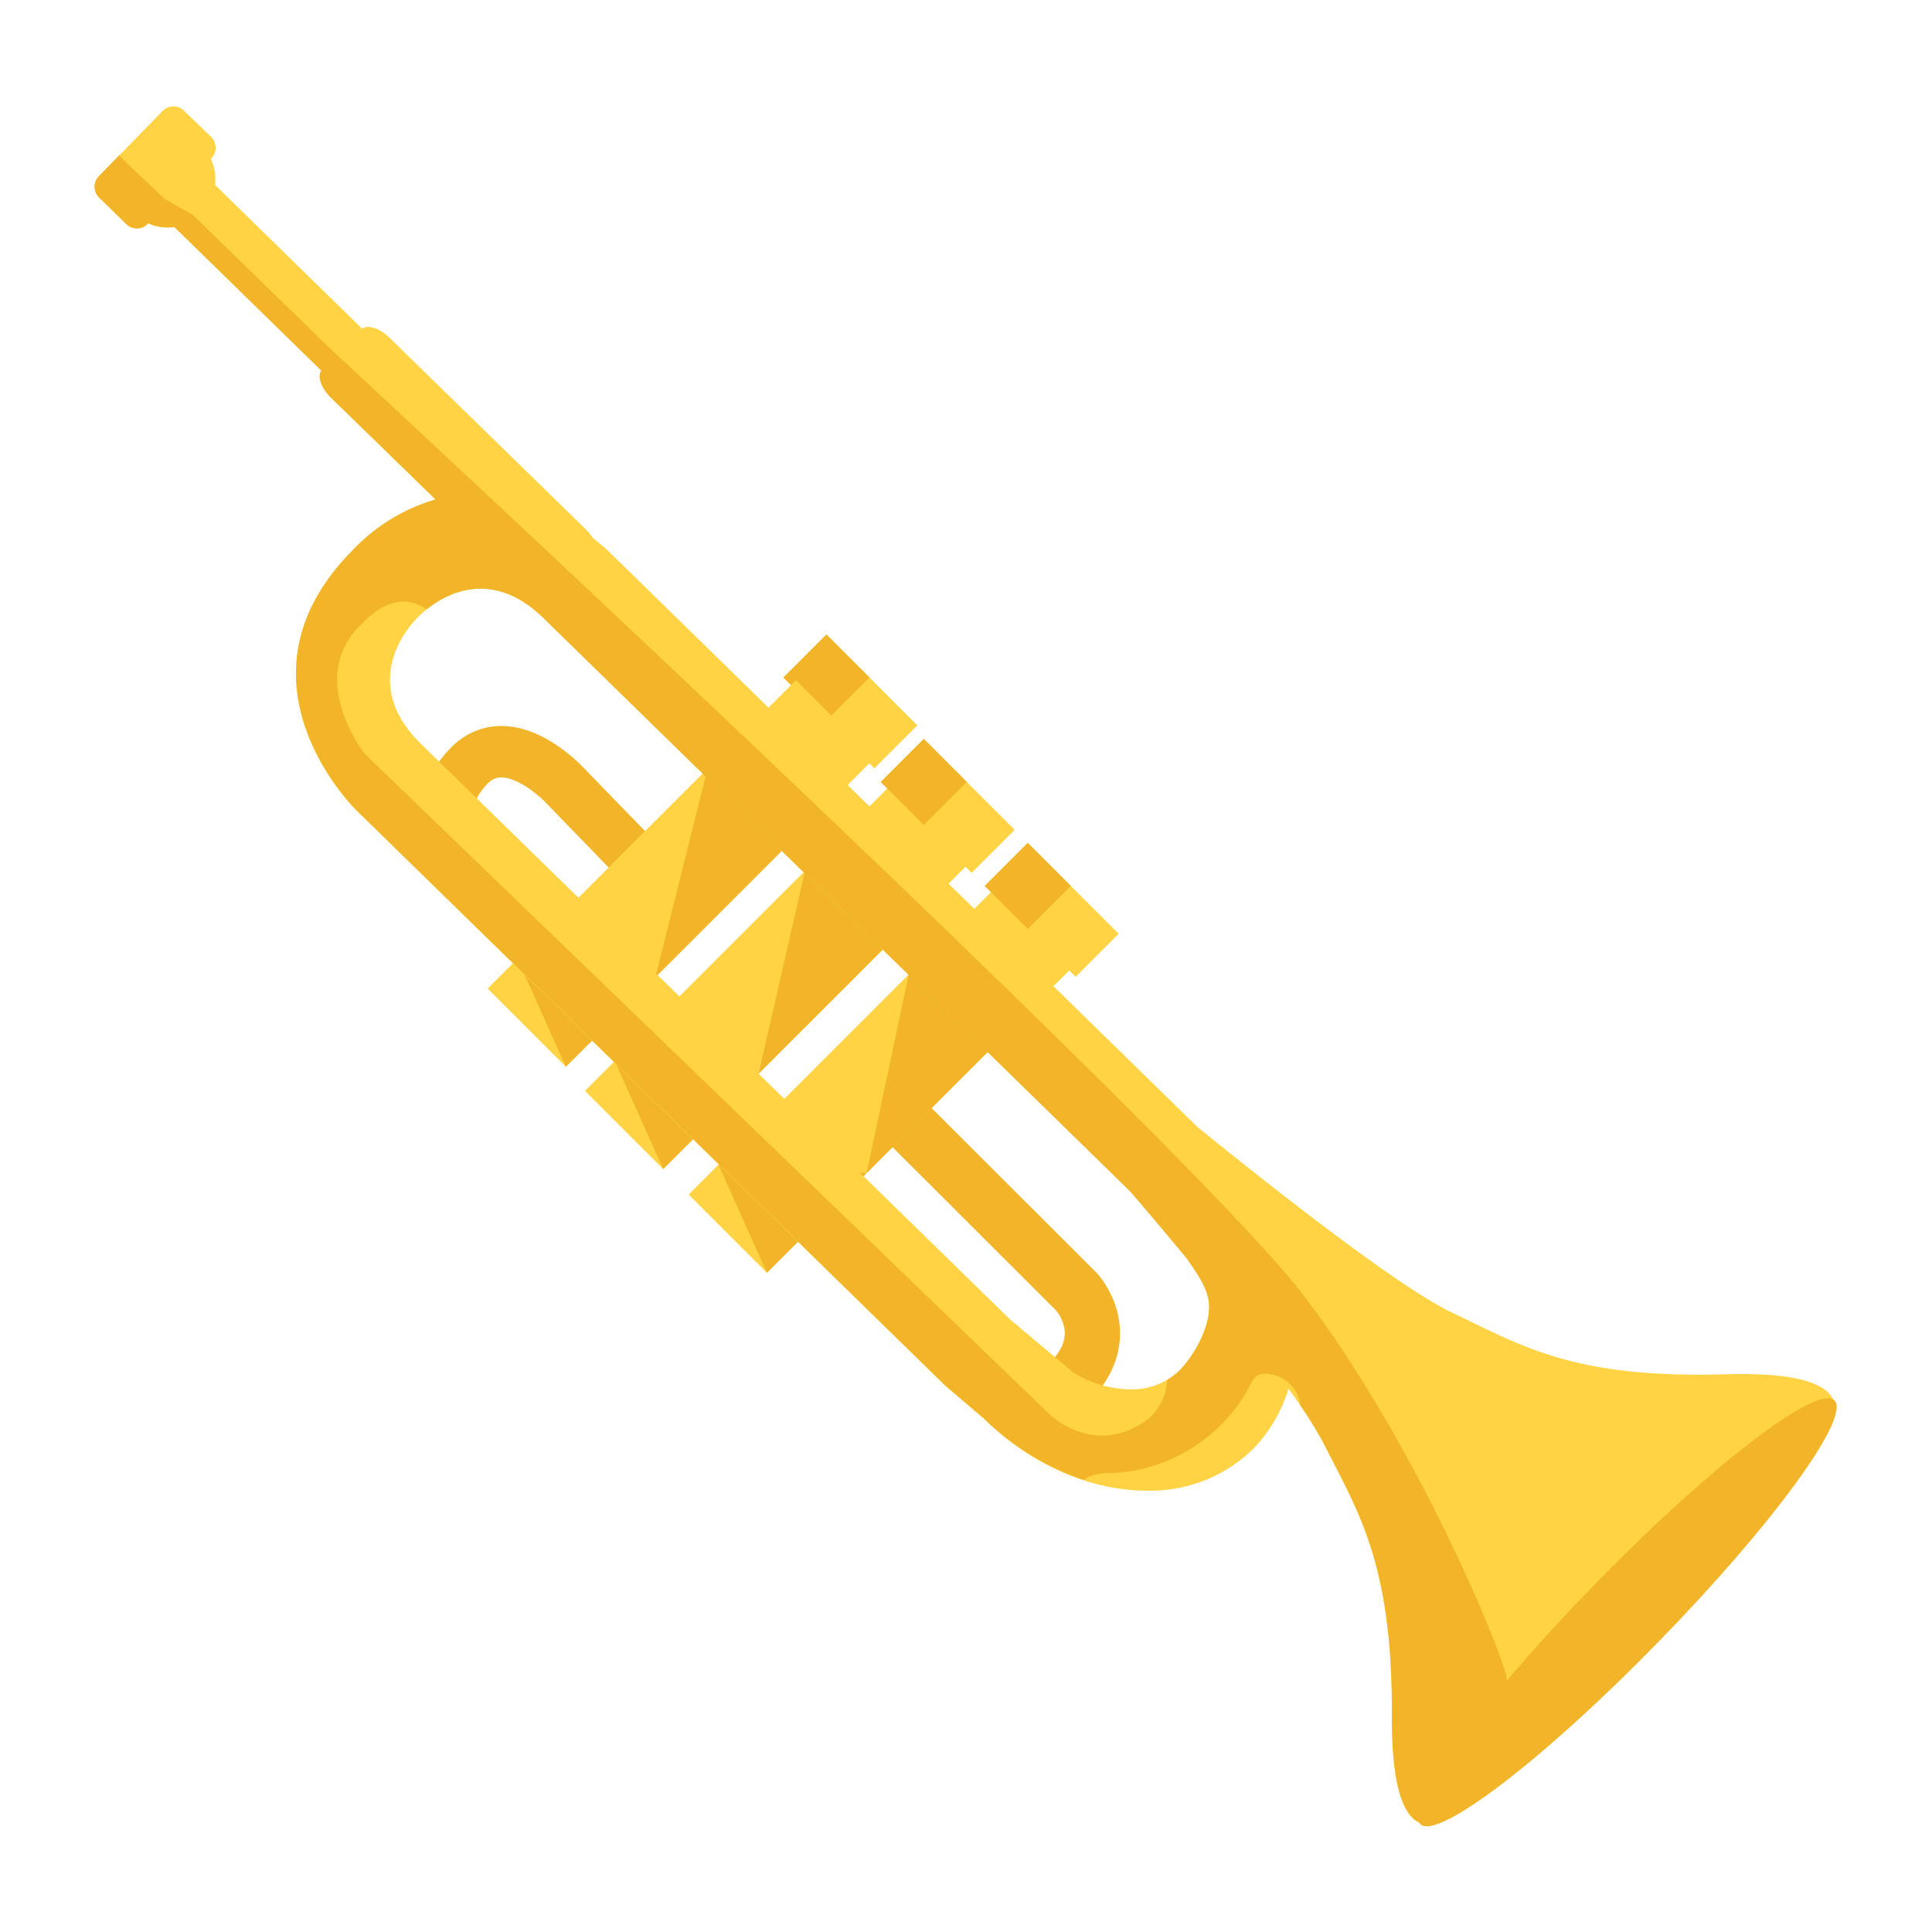 <?xml version="1.0" encoding="UTF-8" standalone="no"?>
<svg
   xmlns:dc="http://purl.org/dc/elements/1.1/"
   xmlns:cc="http://creativecommons.org/ns#"
   xmlns:rdf="http://www.w3.org/1999/02/22-rdf-syntax-ns#"
   xmlns:svg="http://www.w3.org/2000/svg"
   xmlns="http://www.w3.org/2000/svg"
   xmlns:sodipodi="http://sodipodi.sourceforge.net/DTD/sodipodi-0.dtd"
   xmlns:inkscape="http://www.inkscape.org/namespaces/inkscape"
   viewBox="0 0 100 100"
   version="1.1"
   id="svg44"
   sodipodi:docname="Trompette.svg"
   width="100"
   height="100"
   inkscape:export-filename="D:\Travail\2018 - ..., Web Dev\2018 - Bebra's Tasks\tasks\v01\Bebras\2020\2020-FR-01-play-music\assets\Trompette.png"
   inkscape:export-xdpi="96"
   inkscape:export-ydpi="96"
   inkscape:version="0.92.3 (2405546, 2018-03-11)">
  <sodipodi:namedview
     pagecolor="#ffffff"
     bordercolor="#666666"
     borderopacity="1"
     objecttolerance="10"
     gridtolerance="10"
     guidetolerance="10"
     inkscape:pageopacity="0"
     inkscape:pageshadow="2"
     inkscape:window-width="1920"
     inkscape:window-height="1017"
     id="namedview46"
     showgrid="false"
     inkscape:zoom="4.0508068"
     inkscape:cx="76.135508"
     inkscape:cy="14.612405"
     inkscape:window-x="-8"
     inkscape:window-y="-8"
     inkscape:window-maximized="1"
     inkscape:current-layer="svg44" />
  <defs
     id="defs4">
    <style
       id="style2">.cls-1,.cls-2{fill:none;stroke:#f2b529;stroke-miterlimit:10;}.cls-1{stroke-width:7.49px;}.cls-2{stroke-width:6.97px;}.cls-3{fill:#ffd343;}.cls-4{fill:#f2b529;}</style>
  </defs>
  <title
     id="title6">Trompette</title>
  <g
     id="Layer_2"
     data-name="Layer 2"
     transform="matrix(-0.382,0,0,0.382,95.066,5.506)">
    <g
       id="Layer_1-2"
       data-name="Layer 1">
      <path
         class="cls-1"
         d="M 125.83,137.83 103,160.62 c 0,0 -5.46,5.88 1,12.29 5.92,5.92 14.16,-2.75 14.16,-2.75 l 19.76,-19.76"
         id="path8"
         inkscape:connector-curvature="0"
         style="fill:none;stroke:#f2b529;stroke-width:7.49px;stroke-miterlimit:10" />
      <path
         class="cls-2"
         d="M 165.35,122.53 186.22,101 c 0,0 5,-5.55 -0.88,-11.61 -5.42,-5.59 -13,2.6 -13,2.6 l -18.09,18.66"
         id="path10"
         inkscape:connector-curvature="0"
         style="fill:none;stroke:#f2b529;stroke-width:6.97px;stroke-miterlimit:10" />
      <rect
         class="cls-3"
         x="121.87"
         y="102.33"
         width="14.99"
         height="59.07"
         transform="rotate(-45,129.358,131.858)"
         id="rect12"
         style="fill:#ffd343" />
      <rect
         class="cls-3"
         x="97.66"
         y="104.75"
         width="17.41"
         height="8.24"
         transform="rotate(-45,106.366,108.872)"
         id="rect14"
         style="fill:#ffd343" />
      <rect
         class="cls-4"
         x="105.49"
         y="101.51"
         width="8.24"
         height="8.24"
         transform="rotate(-45,109.604,105.631)"
         id="rect16"
         style="fill:#f2b529" />
      <polygon
         class="cls-4"
         points="131.44,144.54 151.55,143.32 144.95,158.04 107.34,120.44 117.94,109.84 125.74,117.65 "
         id="polygon18"
         style="fill:#f2b529" />
      <rect
         class="cls-3"
         x="135.92"
         y="88.28"
         width="14.99"
         height="59.07"
         transform="rotate(-45,143.408,117.809)"
         id="rect20"
         style="fill:#ffd343" />
      <polygon
         class="cls-4"
         points="146.08,131.08 165.6,129.28 159,143.99 121.39,106.39 131.99,95.79 139.79,103.6 "
         id="polygon22"
         style="fill:#f2b529" />
      <rect
         class="cls-3"
         x="111.75"
         y="90.66"
         width="17.41"
         height="8.24"
         transform="rotate(-45,120.461,94.784)"
         id="rect24"
         style="fill:#ffd343" />
      <rect
         class="cls-4"
         x="119.58"
         y="87.42"
         width="8.24"
         height="8.24"
         transform="rotate(-45,123.698,91.543)"
         id="rect26"
         style="fill:#f2b529" />
      <rect
         class="cls-3"
         x="124.93"
         y="76.51"
         width="17.41"
         height="8.24"
         transform="rotate(-45,133.636,80.626)"
         id="rect28"
         style="fill:#ffd343" />
      <rect
         class="cls-4"
         x="132.76"
         y="73.27"
         width="8.24"
         height="8.24"
         transform="rotate(-45,136.874,77.385)"
         id="rect30"
         style="fill:#f2b529" />
      <rect
         class="cls-3"
         x="149.11"
         y="74.41"
         width="14.99"
         height="59.07"
         transform="rotate(-45,156.604,103.942)"
         id="rect32"
         style="fill:#ffd343" />
      <polygon
         class="cls-4"
         points="159.94,117.53 178.79,115.41 172.19,130.13 134.59,92.53 145.19,81.93 152.99,89.74 "
         id="polygon34"
         style="fill:#f2b529" />
      <path
         class="cls-3"
         d="M 235.6,9.61 226.69,0.48 A 2.07,2.07 0 0 0 223.8,0.73 L 220.41,4 a 2.07,2.07 0 0 0 -0.31,2.89 l 0.21,0.22 a 6.48,6.48 0 0 0 -0.58,3.53 l -19.94,19.5 c -0.75,-0.61 -2.37,-0.09 -3.71,1.22 l -26.64,26 a 6.36,6.36 0 0 0 -0.95,1.18 24.19,24.19 0 0 0 -2.12,1.78 L 86.63,138.28 C 79.51,144.06 60,159.69 52.2,163.4 c -9.59,4.57 -16.57,9 -37.16,8.4 -20.59,-0.6 -13.66,7.26 -13.66,7.26 L 27,205.33 52.7,231.59 c 0,0 7.67,7.1 7.58,-13.49 -0.09,-20.59 4.46,-27.47 9.26,-36.95 a 63.25,63.25 0 0 1 4.74,-7.39 20.36,20.36 0 0 0 4.72,8.08 19.91,19.91 0 0 0 14.45,5.73 v 0 c 7.71,0 15.77,-3.56 22.12,-9.77 l 5.16,-4.39 79.84,-78 c 0,0 17.93,-17.4 0.75,-35 A 25.26,25.26 0 0 0 189.85,53.29 L 204,39.49 c 1.35,-1.31 1.9,-2.93 1.31,-3.68 l 19.93,-19.47 a 6.49,6.49 0 0 0 3.55,-0.5 l 0.2,0.21 a 2.07,2.07 0 0 0 2.9,-0.24 l 3.39,-3.31 a 2.07,2.07 0 0 0 0.32,-2.89 z m -43.31,59.67 c 0,0 8.71,8.13 -0.47,17.11 l -79.84,78 -8.58,7.19 a 14.89,14.89 0 0 1 -7.63,2.25 9.23,9.23 0 0 1 -6.77,-2.6 c -1.9,-1.94 -4.29,-6 -3.93,-9.21 0.24,-2.07 1.69,-4 2.93,-5.85 3.18,-3.83 6,-7.17 7.74,-9.17 l 79.43,-77.62 c 9.18,-9 17.12,-0.1 17.12,-0.1 z"
         id="path36"
         inkscape:connector-curvature="0"
         style="fill:#ffd343" />
      <path
         class="cls-4"
         d="M 24.2,208.1 C 39.69,224 54.11,235 56.41,232.75 58.71,230.5 48,215.82 32.53,200 17.06,184.18 2.61,173.08 0.31,175.33 c -2.3,2.25 8.4,16.92 23.89,32.77 z"
         id="path38"
         inkscape:connector-curvature="0"
         style="fill:#f2b529" />
      <path
         class="cls-4"
         d="m 235.6,9.61 -2.89,-3 -0.27,0.34 -5.83,5.55 -3.89,2.22 -18.86,18.36 c 0,0 -115.45,106.85 -131.55,127.92 -16.1,21.07 -28.31,51.53 -27.59,52.34 l -7.72,2.22 15.67,16 c 0,0 7.67,7.1 7.58,-13.49 -0.09,-20.59 4.46,-27.47 9.26,-36.95 a 48.9,48.9 0 0 1 3.17,-5.12 4.73,4.73 0 0 1 0.52,-1.73 4.9,4.9 0 0 1 4.05,-2.53 2.28,2.28 0 0 1 1.27,0.26 3.2,3.2 0 0 1 1,1.38 22.34,22.34 0 0 0 18.58,11.8 8.65,8.65 0 0 1 3.08,0.42 2.88,2.88 0 0 1 0.8,0.52 35.17,35.17 0 0 0 13.57,-8.36 l 5.16,-4.39 79.84,-78 c 0,0 17.93,-17.4 0.75,-35 A 25.26,25.26 0 0 0 189.83,53.25 L 204,39.49 c 1.35,-1.31 1.9,-2.93 1.31,-3.68 l 19.93,-19.47 a 6.49,6.49 0 0 0 3.55,-0.5 l 0.2,0.21 a 2.07,2.07 0 0 0 2.9,-0.24 l 3.39,-3.31 a 2.07,2.07 0 0 0 0.32,-2.89 z m -44.54,58.55 c 1.23,-0.9 4.51,-2.51 8.64,1.83 8,7.4 -0.28,17.76 -0.28,17.76 l -92.08,88.81 c 0,0 -6.17,6.94 -13.94,1.39 A 7.35,7.35 0 0 1 90.72,172.56 8.2,8.2 0 0 1 89,171.23 c -1.9,-1.94 -4.29,-6 -3.93,-9.21 0.24,-2.07 1.69,-4 2.93,-5.85 3.18,-3.83 6,-7.17 7.74,-9.17 l 79.43,-77.62 c 7.03,-6.9 13.32,-3.29 15.89,-1.22 z"
         id="path40"
         inkscape:connector-curvature="0"
         style="fill:#f2b529" />
    </g>
  </g>
</svg>
